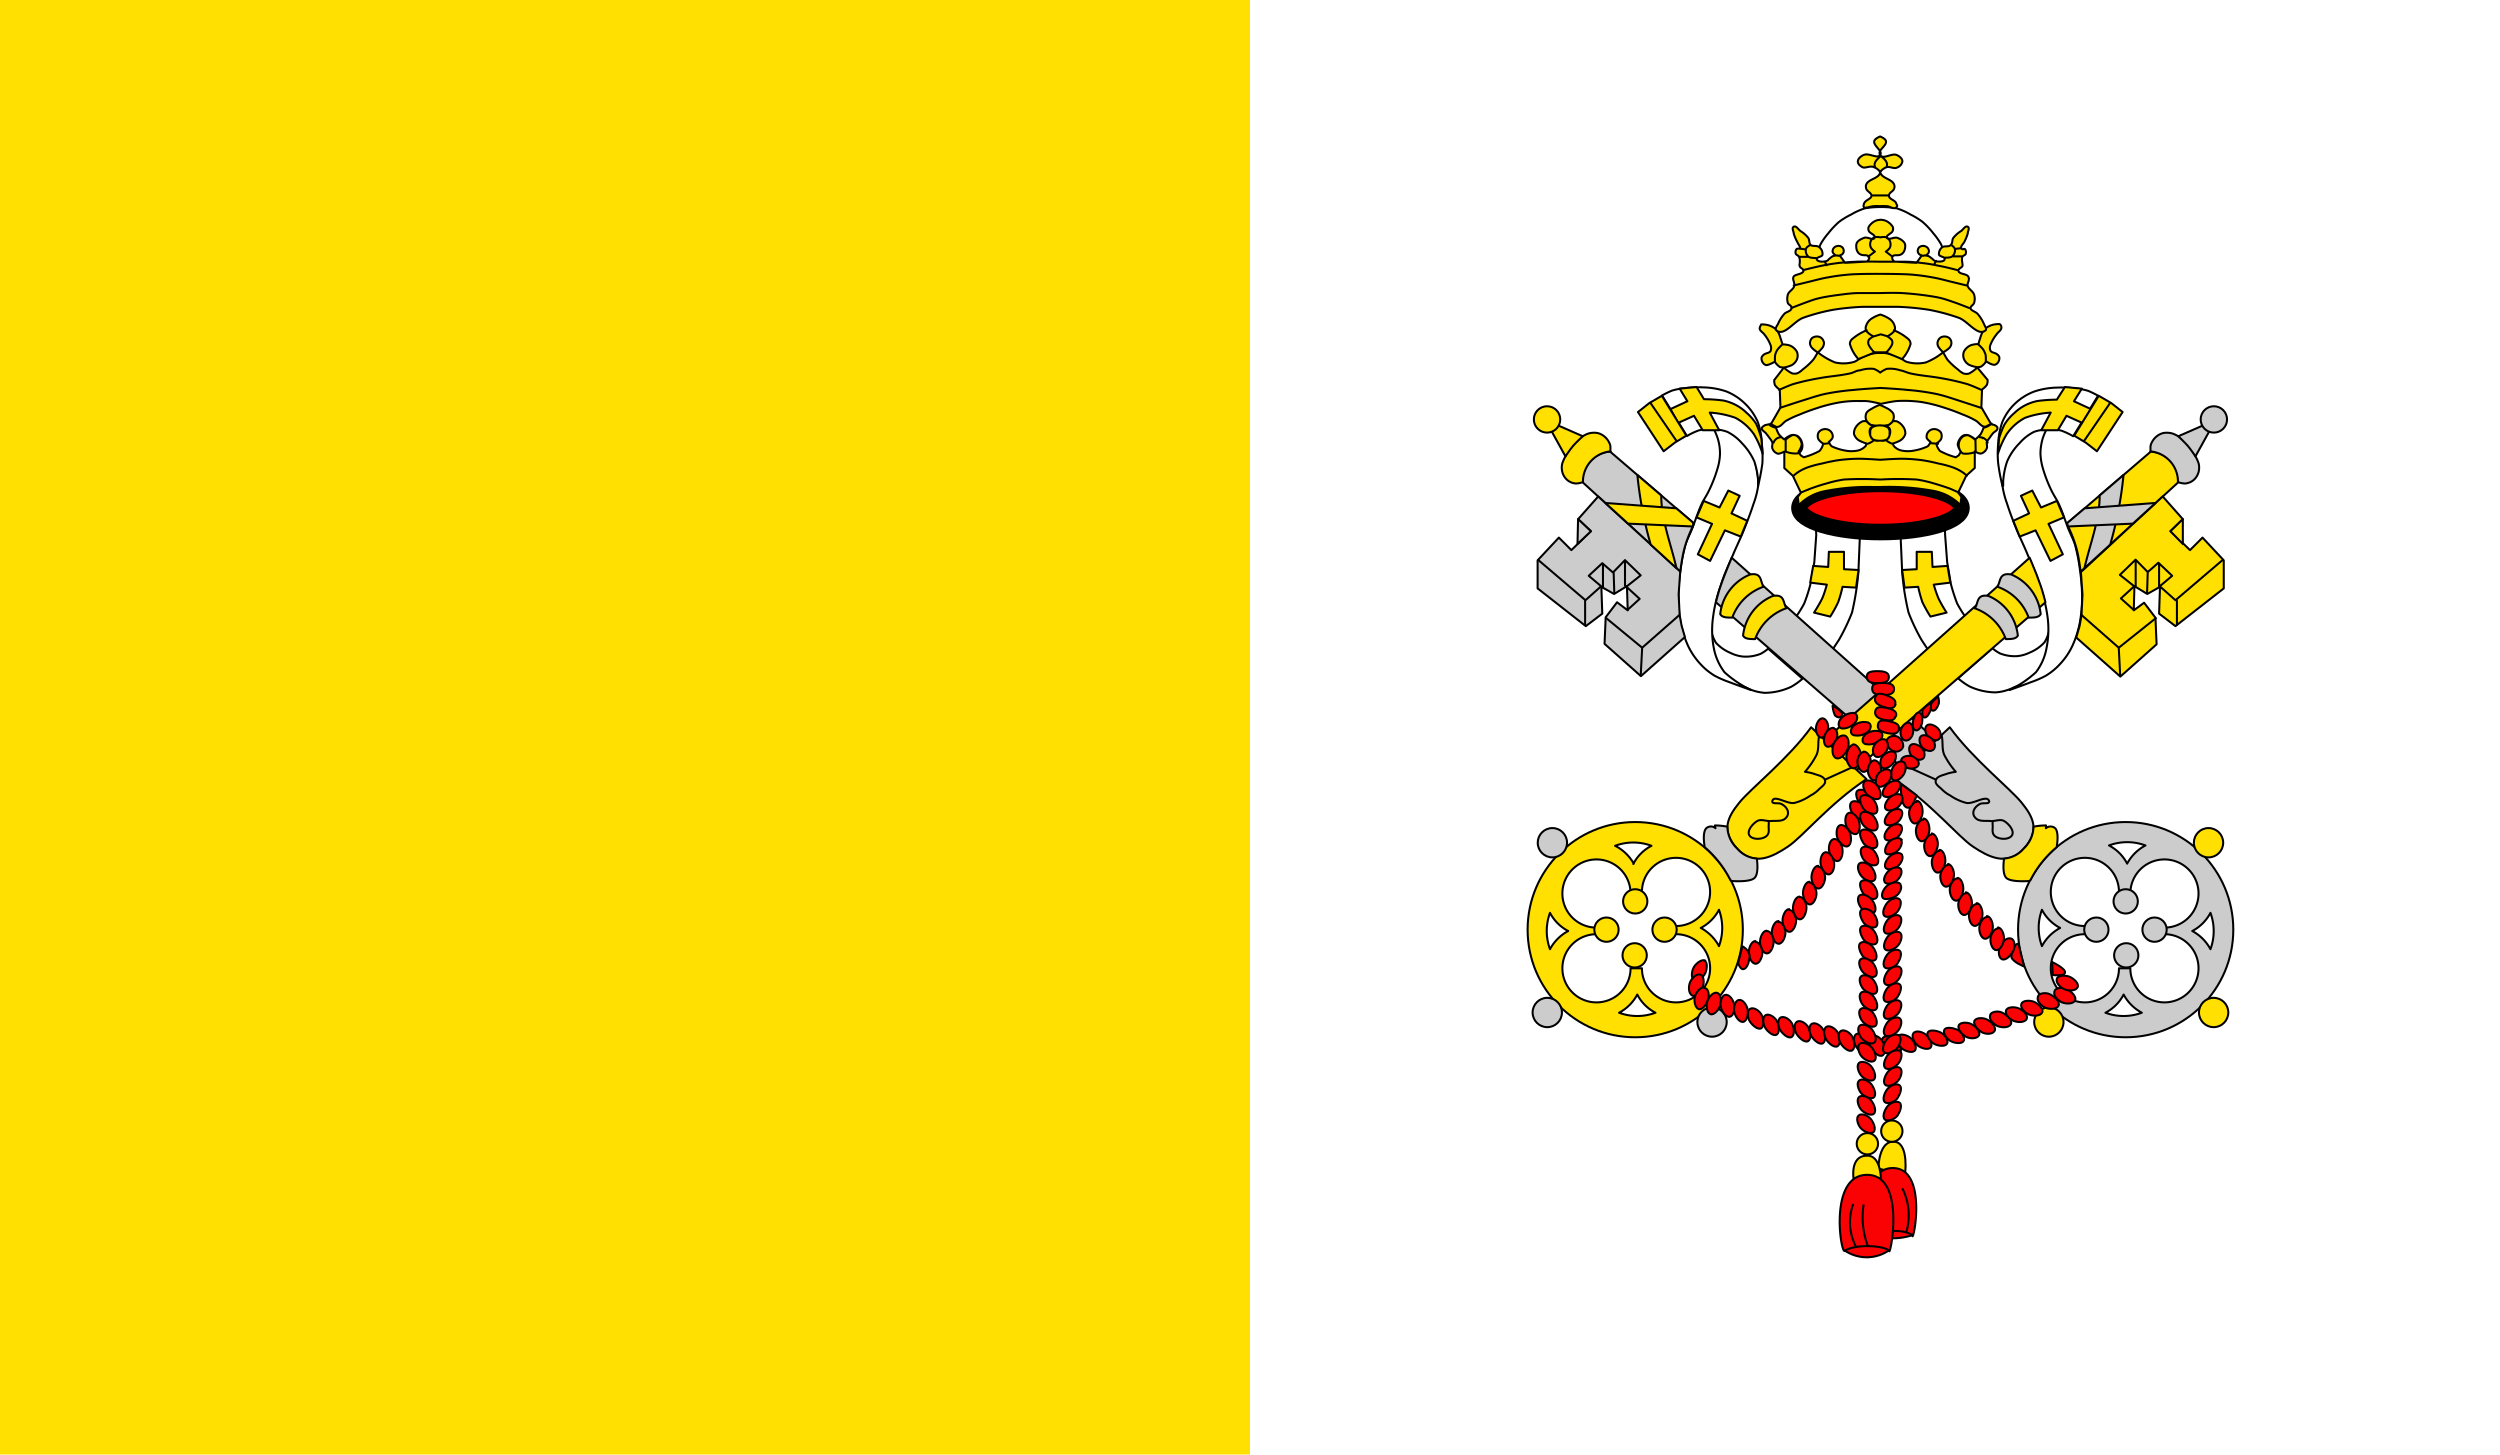 <svg id="Layer_1" data-name="Layer 1" xmlns="http://www.w3.org/2000/svg" viewBox="0 0 220 128"><defs><style>.cls-1,.cls-3,.cls-9{fill:#fff;}.cls-10,.cls-2,.cls-4{fill:#ffe000;}.cls-10,.cls-11,.cls-3,.cls-4,.cls-5,.cls-6,.cls-7,.cls-8,.cls-9{stroke:#000;stroke-linejoin:round;}.cls-3,.cls-4,.cls-5,.cls-6{stroke-linecap:round;}.cls-10,.cls-11,.cls-3,.cls-4,.cls-6,.cls-7,.cls-8,.cls-9{stroke-width:0.18px;}.cls-5{fill:red;stroke-width:1.46px;}.cls-6,.cls-8{fill:none;}.cls-7{fill:#ccc;}.cls-11{fill:#fa0204;}</style></defs><title>Flag_rect_Vatican City</title><rect class="cls-1" width="220" height="128"/><rect class="cls-2" width="110" height="128"/><g id="coa"><g id="tiara"><g id="band"><path class="cls-3" d="M159.78,46l1.18.28,1.87.3.86.09-.15,3.65a24.7,24.7,0,0,1-.56,3.58,18.22,18.22,0,0,1-1.16,2.42l-.56.85L158,54.35a10.74,10.74,0,0,0,.77-1.24,13.73,13.73,0,0,0,.56-1.75l.33-1.89.17-2.39ZM155.62,57.1l3,2.63a6,6,0,0,1-1,.71,5.61,5.61,0,0,1-2.31.53,4.27,4.27,0,0,1-1.63-.45,7.64,7.64,0,0,1-3.15-2.1,2.18,2.18,0,0,1-.36-1.29,5.05,5.05,0,0,1,.46-1.45,3.29,3.29,0,0,0,.37.88,3.66,3.66,0,0,0,1.29.9,3.18,3.18,0,0,0,1.13.32,3.53,3.53,0,0,0,1.51-.24,3.75,3.75,0,0,0,.65-.44Z"/><path class="cls-3" d="M150.84,37.81a5.61,5.61,0,0,1,.31.74,4.49,4.49,0,0,1,.21,1.36,4.91,4.91,0,0,1-.23,1.36,12.13,12.13,0,0,1-.75,1.92c-.18.39-.44.75-.63,1.15-.29.64-.51,1.31-.77,2s-.5,1.07-.67,1.63a16.37,16.37,0,0,0-.44,2.3,15.12,15.12,0,0,0-.16,2,12.64,12.64,0,0,0,.16,2.38,9.21,9.21,0,0,0,.71,2.25,6.39,6.39,0,0,0,1.09,1.57,5.53,5.53,0,0,0,1.23,1,9.06,9.06,0,0,0,1.32.57c.61.24,1.86.68,1.86.68a9.71,9.71,0,0,1-2.32-1.56,5,5,0,0,1-.94-2.11,8.25,8.25,0,0,1-.08-2.67,12.84,12.84,0,0,1,.67-2.8c.3-1,.73-1.89,1.12-2.82.29-.68.61-1.33.88-2s.64-1.6.9-2.42a7.67,7.67,0,0,0,.4-1.53,5.81,5.81,0,0,0-.16-1.71,6.53,6.53,0,0,0-.87-2.23,2.94,2.94,0,0,0-1.08-1,2.16,2.16,0,0,0-1.37-.31,1.08,1.08,0,0,0-.39.27Z"/><path class="cls-3" d="M154.71,42.77a18.88,18.88,0,0,0,.38-2,10,10,0,0,0-.05-1.73,6.32,6.32,0,0,0-.35-1.89,4.94,4.94,0,0,0-1.14-1.64,5,5,0,0,0-1.65-1.07,6.72,6.72,0,0,0-2-.35,8.86,8.86,0,0,0-1.78.09,4.79,4.79,0,0,0-1,.2,8.74,8.74,0,0,0-.86.42l2.19,3.57a6,6,0,0,1,1.06-.5,4.3,4.3,0,0,1,1.24-.09A3.69,3.69,0,0,1,152,38a4.21,4.21,0,0,1,1.29,1,5.61,5.61,0,0,1,1.09,1.6,7.11,7.11,0,0,1,.34,1.77c0,.13,0,.39,0,.39Z"/><path class="cls-4" d="M155.11,39.93a8.16,8.16,0,0,0-.76-1.71,4.62,4.62,0,0,0-1.63-1.45,8.17,8.17,0,0,0-2.26-.46l.83,1.55-1.45,0-.77-1.27-1.4.63L147,36l1.49-.69-.68-1.11,1.49-.14.65,1.07a13.17,13.17,0,0,1,1.72.12,4.26,4.26,0,0,1,1.1.4,3.92,3.92,0,0,1,.91.66,4.53,4.53,0,0,1,.87,1A8.21,8.21,0,0,1,155,38.6Z"/><path class="cls-4" d="M145.22,35.43l2.33,3.4m-1.31-4-1.1.64-1,.79,2.26,3.45,1-.77,1-.6Z"/><path class="cls-4" d="M150.49,49.36l1.3-2.69,1.4.55.57-1.39-1.39-.65.72-1.55-1-.46-.77,1.49-1.4-.58-.62,1.45,1.36.57-1.25,2.68Z"/><path class="cls-4" d="M160.94,48.56l1.33,0v1.53l1.28.07-.22,1.55-1.19-.07a10.86,10.86,0,0,1-.38,1.35,11,11,0,0,1-.7,1.27l-1.42-.35s.51-.81.71-1.24.41-1.22.41-1.22l-1.46-.18.26-1.47,1.32.09Z"/></g><g id="band-2" data-name="band"><path class="cls-3" d="M171.14,46l-1.17.28-1.88.3-.86.09.16,3.65a23.31,23.31,0,0,0,.56,3.58,17.32,17.32,0,0,0,1.15,2.42l.56.85L173,54.35a12.41,12.41,0,0,1-.77-1.24,15.67,15.67,0,0,1-.56-1.75l-.32-1.89-.18-2.39Zm4.17,11.06-3,2.63a5.79,5.79,0,0,0,1,.71,5.53,5.53,0,0,0,2.3.53,4.22,4.22,0,0,0,1.63-.45,7.67,7.67,0,0,0,3.16-2.1,2.17,2.17,0,0,0,.35-1.29,5.05,5.05,0,0,0-.46-1.45,3.29,3.29,0,0,1-.37.88,3.58,3.58,0,0,1-1.29.9,3.18,3.18,0,0,1-1.13.32,3.48,3.48,0,0,1-1.5-.24,3.37,3.37,0,0,1-.65-.44Z"/><path class="cls-3" d="M180.08,37.81a5.61,5.61,0,0,0-.31.74,4.82,4.82,0,0,0-.21,1.36,5.31,5.31,0,0,0,.23,1.36,12.13,12.13,0,0,0,.75,1.92c.19.39.44.75.63,1.15.3.64.51,1.31.77,2s.5,1.07.67,1.63a16.37,16.37,0,0,1,.44,2.3,17,17,0,0,1,.17,2,12.65,12.65,0,0,1-.17,2.38,8.8,8.8,0,0,1-.71,2.25,6.13,6.13,0,0,1-1.09,1.57,5.53,5.53,0,0,1-1.23,1,8.62,8.62,0,0,1-1.32.57c-.61.24-1.85.68-1.85.68a9.71,9.71,0,0,0,2.31-1.56A4.92,4.92,0,0,0,180.1,57a8.25,8.25,0,0,0,.09-2.67,14.1,14.1,0,0,0-.67-2.8c-.31-1-.74-1.89-1.13-2.82-.28-.68-.6-1.33-.88-2s-.64-1.6-.9-2.42a7.64,7.64,0,0,1-.39-1.53,5.49,5.49,0,0,1,.16-1.71,6.31,6.31,0,0,1,.86-2.23,2.94,2.94,0,0,1,1.08-1,2.19,2.19,0,0,1,1.38-.31,1.11,1.11,0,0,1,.38.27Z"/><path class="cls-3" d="M176.22,42.77a16.49,16.49,0,0,1-.38-2,9.08,9.08,0,0,1,0-1.73,6.66,6.66,0,0,1,.36-1.89,4.77,4.77,0,0,1,1.13-1.64A5,5,0,0,1,179,34.46a6.67,6.67,0,0,1,2-.35,8.76,8.76,0,0,1,1.77.09,4.79,4.79,0,0,1,1,.2,8.74,8.74,0,0,1,.86.42l-2.19,3.57a6,6,0,0,0-1.06-.5,4.3,4.3,0,0,0-1.24-.09A3.69,3.69,0,0,0,179,38a4.17,4.17,0,0,0-1.28,1,5.23,5.23,0,0,0-1.09,1.6,6.7,6.7,0,0,0-.35,1.77c0,.13,0,.39,0,.39Z"/><path class="cls-4" d="M175.82,39.93a8.16,8.16,0,0,1,.76-1.71,4.51,4.51,0,0,1,1.62-1.45,8.17,8.17,0,0,1,2.26-.46l-.83,1.55,1.46,0,.76-1.27,1.4.63L184,36l-1.49-.69.69-1.11-1.49-.14L181,35.17a13.17,13.17,0,0,0-1.72.12,4.33,4.33,0,0,0-1.11.4,4.14,4.14,0,0,0-.91.66,4.25,4.25,0,0,0-.86,1,7.19,7.19,0,0,0-.48,1.22Z"/><path class="cls-4" d="M185.71,35.43l-2.33,3.4m1.31-4,1.1.64,1,.79-2.26,3.45-1-.77-1-.6Z"/><path class="cls-4" d="M180.44,49.36l-1.31-2.69-1.4.55-.56-1.39,1.39-.65-.72-1.55,1-.46.77,1.49,1.4-.58.62,1.45-1.36.57,1.26,2.68Z"/><path class="cls-4" d="M170,48.56l-1.33,0v1.53l-1.28.07.21,1.55,1.2-.07a12.21,12.21,0,0,0,.37,1.35,12.32,12.32,0,0,0,.71,1.27l1.42-.35a13.12,13.12,0,0,1-.71-1.24,12,12,0,0,1-.42-1.22l1.46-.18-.25-1.47-1.32.09Z"/></g><path class="cls-3" d="M158,27.44l-2,2.15,1.23,3.72.7,2.61-2,1.89,3.7,5.14,11.78-1.13,3.78-4-1.44-1.3,0-3.16,1.23-3.72-1.86-1.88-1.67-4.47a12.89,12.89,0,0,0-.65-1.82,6.18,6.18,0,0,0-.67-.94,7,7,0,0,0-.94-1,6.41,6.41,0,0,0-1.06-.65,5.86,5.86,0,0,0-1.23-.55,8.23,8.23,0,0,0-1.39-.11,8.13,8.13,0,0,0-1.38.11,5.64,5.64,0,0,0-1.23.55,6.5,6.5,0,0,0-1.07.65,7.58,7.58,0,0,0-.94,1,6.18,6.18,0,0,0-.67.94,13.81,13.81,0,0,0-.64,1.82Z"/><ellipse id="svg_167" data-name="svg 167" class="cls-5" cx="165.48" cy="44.7" rx="7.13" ry="2.12"/><path class="cls-4" d="M173.09,41.86a4,4,0,0,0-.37-.29,4,4,0,0,0-.87-.44,9.14,9.14,0,0,0-1.27-.34,14.92,14.92,0,0,0-1.48-.3,14.7,14.7,0,0,0-1.75-.12c-.63,0-1.89.09-1.89.09s-1.25-.09-1.88-.09a14.72,14.72,0,0,0-1.76.12,14.92,14.92,0,0,0-1.48.3,9.53,9.53,0,0,0-1.27.34,4.18,4.18,0,0,0-.87.44,3.48,3.48,0,0,0-.36.29m16-3.12a1.86,1.86,0,0,0-.63-.43.68.68,0,0,0-.48.11.95.95,0,0,0-.29,1.11.61.61,0,0,0,.3.38,2.23,2.23,0,0,0,1.12-.15Zm.38-.26a.71.71,0,0,1,.69.47m-17.77-.21,0,1a2.25,2.25,0,0,0,1.13.15.68.68,0,0,0,.3-.38.93.93,0,0,0,0-.57,1,1,0,0,0-.34-.54.68.68,0,0,0-.48-.11,1.86,1.86,0,0,0-.63.43Zm-.37-.26a.69.69,0,0,0-.69.47m14.47.1L169.9,39m-9.49.07L161,39m5.55.06a1.68,1.68,0,0,1-.55-.3m-1.67.3a1.76,1.76,0,0,0,.56-.3m10.29-1.42a1.48,1.48,0,0,1-.53.28l-.09,0a3,3,0,0,1-.27.6,2.83,2.83,0,0,1-.47.45,2.15,2.15,0,0,0-.57-.36.67.67,0,0,0-.44,0,.78.78,0,0,0-.34.31,1,1,0,0,0-.19.52,1.67,1.67,0,0,0,.28.6l-.19.33-.26.17a6.69,6.69,0,0,1-1.39-.55,1.48,1.48,0,0,1-.33-.66,1.27,1.27,0,0,0,.41-.36.69.69,0,0,0,0-.61.74.74,0,0,0-.62-.3.65.65,0,0,0-.45.2.65.65,0,0,0-.19.51c0,.18.35.42.35.42s-.14.33-.28.4a4.61,4.61,0,0,1-1.12.35,2.81,2.81,0,0,1-1.19,0,1.26,1.26,0,0,1-.65-.4.63.63,0,0,1-.07-.22,2.63,2.63,0,0,0,.66-.27,1,1,0,0,0,.43-.57,1,1,0,0,0-.22-.67,1.24,1.24,0,0,0-.55-.44,1,1,0,0,0-.32,0l-.06.06a1.06,1.06,0,0,1-.35.28h0l-.09,0h0l-.18.06a1,1,0,0,1,.36.2.49.49,0,0,1,.08.24.88.88,0,0,1,0,.16,1.05,1.05,0,0,1-.06.24.68.68,0,0,1-.12.26l-.11.1h0a1,1,0,0,1-.24.11,1.63,1.63,0,0,1-.32,0,1.32,1.32,0,0,0,.56-.11h0a.72.72,0,0,0,.23-.36,1,1,0,0,0,0-.17.88.88,0,0,0,0-.23.55.55,0,0,0-.16-.3,1.41,1.41,0,0,0-1.38,0,.62.62,0,0,0-.16.3v.23a1,1,0,0,0,0,.17.82.82,0,0,0,.24.36h0a1.32,1.32,0,0,0,.56.11,1.53,1.53,0,0,1-.31,0,1.12,1.12,0,0,1-.25-.11h0a.63.63,0,0,1-.12-.1,1.17,1.17,0,0,1-.17-.5.86.86,0,0,1,0-.16.49.49,0,0,1,.08-.24,1,1,0,0,1,.36-.2l-.18-.06h-.05l-.08,0h0a1,1,0,0,1-.35-.28l-.07-.06a.9.9,0,0,0-.31,0,1.27,1.27,0,0,0-.56.44,1,1,0,0,0-.22.67,1,1,0,0,0,.43.57,2.78,2.78,0,0,0,.66.27.81.81,0,0,1-.06.22,1.29,1.29,0,0,1-.66.4,2.81,2.81,0,0,1-1.19,0,4.69,4.69,0,0,1-1.11-.35c-.15-.07-.28-.4-.28-.4s.31-.24.34-.42a.65.65,0,0,0-.18-.51.67.67,0,0,0-.46-.2.71.71,0,0,0-.61.3.69.69,0,0,0,0,.61,1.27,1.27,0,0,0,.41.36,1.3,1.3,0,0,1-.33.66,6.62,6.62,0,0,1-1.38.55l-.27-.17-.19-.33a1.67,1.67,0,0,0,.28-.6.93.93,0,0,0-.18-.52.87.87,0,0,0-.35-.31.67.67,0,0,0-.44,0,2.15,2.15,0,0,0-.57.36,3.3,3.3,0,0,1-.47-.45,3.49,3.49,0,0,1-.26-.6l-.09,0a1.46,1.46,0,0,1-.54-.28l-.32.07s-.3.16-.3.3.27.29.39.44.21.27.31.41a1.55,1.55,0,0,1,.25.41c0,.17-.07.36,0,.52a.74.74,0,0,0,.49.44c.19,0,.55-.19.55-.19v1.45l.75.68.71,1.49-.28.37.09.73a4.35,4.35,0,0,1,2.35-1.25,19.11,19.11,0,0,1,4.23-.35h.53a21.78,21.78,0,0,1,4.77.34,4.42,4.42,0,0,1,2.35,1.25l.08-.73-.28-.37.71-1.49.75-.68V39.72s.36.23.56.19a.76.76,0,0,0,.49-.44c.07-.16,0-.35,0-.52a1.33,1.33,0,0,1,.25-.41,3.91,3.91,0,0,1,.3-.41c.13-.15.4-.24.4-.44s-.31-.3-.31-.3l-.32-.07Zm-10.83-.19a1.78,1.78,0,0,0,.35.28h0l.13,0a2.05,2.05,0,0,0,.59,0h0a2.05,2.05,0,0,0,.59,0l.14,0h0a2.68,2.68,0,0,0,.35-.28.83.83,0,0,0,.09-.16.77.77,0,0,0,0-.63,1.5,1.5,0,0,0-.59-.46,5.26,5.26,0,0,0-.59-.27,4.61,4.61,0,0,0-.58.27c-.21.13-.48.24-.59.46a.77.77,0,0,0,0,.63.86.86,0,0,0,.1.16Z"/><path class="cls-4" d="M174.36,34.31s-.79-.36-1.21-.5a20.66,20.66,0,0,0-2.33-.53c-.91-.17-1.85-.22-2.75-.43-.28-.07-.55-.21-.84-.26a2.89,2.89,0,0,0-1.2-.13,2.22,2.22,0,0,0-.57.33,2,2,0,0,0-.57-.33,2.9,2.9,0,0,0-1.2.13c-.29,0-.55.19-.84.26-.9.21-1.83.26-2.74.43a20.34,20.34,0,0,0-2.34.53c-.41.14-1.21.5-1.21.5M171,31a2.58,2.58,0,0,0,.53-.37.66.66,0,0,0,.19-.38.6.6,0,0,0-.16-.48.68.68,0,0,0-.46-.16.65.65,0,0,0-.38.13.69.69,0,0,0-.22.42.62.62,0,0,0,.1.39A2.51,2.51,0,0,0,171,31Zm-11,0a2.88,2.88,0,0,0,.41-.45.78.78,0,0,0,.1-.39.71.71,0,0,0-.23-.42.62.62,0,0,0-.38-.13.7.7,0,0,0-.46.16.68.68,0,0,0-.16.48.72.72,0,0,0,.19.38A2.58,2.58,0,0,0,159.94,31Zm-3,1.32-.87,1.13a1.44,1.44,0,0,0,.06.43,1.64,1.64,0,0,0,.43.41l.06,1.57-.82,1.43h-.08l.54.28h.07c.32,0,.52-.38.79-.54a8,8,0,0,1,1.11-.52c.52-.22,1.05-.42,1.59-.59a13.34,13.34,0,0,1,2.07-.52,9.61,9.61,0,0,1,1.61-.11l.54,0c.48,0,1.41.25,1.42.25s.94-.21,1.42-.25a11.13,11.13,0,0,1,2.16.09,13.22,13.22,0,0,1,2.06.52c.54.17,1.07.37,1.59.59a7.48,7.48,0,0,1,1.11.52c.28.16.47.52.79.54h.08l.53-.28h-.07l-.83-1.43.06-1.57a1.64,1.64,0,0,0,.43-.41,1.16,1.16,0,0,0,.06-.43L174,32.34a3,3,0,0,1-.72.53.87.87,0,0,1-.48,0,1.67,1.67,0,0,1-.47-.33,6.61,6.61,0,0,1-.95-.88A6.45,6.45,0,0,1,171,31a6,6,0,0,1-1.51.89,3.31,3.31,0,0,1-1.71-.05,1.57,1.57,0,0,1-.37-.22,3.55,3.55,0,0,0-3.86,0,1.57,1.57,0,0,1-.37.22,3.31,3.31,0,0,1-1.71.05,6.26,6.26,0,0,1-1.51-.89,4.87,4.87,0,0,1-.38.64,6.12,6.12,0,0,1-.95.88,1.54,1.54,0,0,1-.47.33.84.84,0,0,1-.47,0,2.87,2.87,0,0,1-.73-.53Z"/><path class="cls-4" d="M174.74,31.87a3.18,3.18,0,0,0,0-.61,1.87,1.87,0,0,0-.23-.52,3.44,3.44,0,0,0-.42-.43m-.1,2a1.13,1.13,0,0,0,.35-.05,1.81,1.81,0,0,0,.45-.46s.48.34.75.3a.51.51,0,0,0,.31-.25.62.62,0,0,0,.09-.42.53.53,0,0,0-.21-.26c-.16-.14-.46-.12-.57-.31a.67.67,0,0,1,0-.52,3.51,3.51,0,0,1,.55-.93c.12-.19.38-.32.41-.55s-.15-.34-.15-.34a2.27,2.27,0,0,0-.56.05,1.92,1.92,0,0,0-.82.44,2.41,2.41,0,0,0-.32.71c-.07.18-.17.56-.17.56a2.15,2.15,0,0,0-.64.09,1.24,1.24,0,0,0-.63.56.91.91,0,0,0,0,.67,1.07,1.07,0,0,0,.44.5,2.66,2.66,0,0,0,.71.21Zm-17.14-2a3.6,3.6,0,0,0-.41.43,1.43,1.43,0,0,0-.23.52,2.5,2.5,0,0,0,0,.61M155,28.55a.77.77,0,0,0-.15.34c0,.23.29.36.42.55a3.48,3.48,0,0,1,.54.93.72.72,0,0,1,0,.52c-.11.19-.41.17-.58.31a.59.59,0,0,0-.21.26.62.62,0,0,0,.09.42.51.51,0,0,0,.31.25c.27,0,.76-.3.76-.3a1.72,1.72,0,0,0,.44.46,1.16,1.16,0,0,0,.35.05,2.56,2.56,0,0,0,.71-.21,1.09,1.09,0,0,0,.45-.5.91.91,0,0,0,0-.67,1.26,1.26,0,0,0-.64-.56,2.06,2.06,0,0,0-.63-.09s-.11-.38-.18-.56a2.18,2.18,0,0,0-.32-.71,1.87,1.87,0,0,0-.82-.44,2.27,2.27,0,0,0-.56-.05Zm9.9,1.05.61-.18.61.18M165,31.06a2.47,2.47,0,0,1-.56-.72.55.55,0,0,1,0-.4c.08-.16.43-.34.43-.34a1.87,1.87,0,0,1-.65-.49.59.59,0,0,1,0-.45,1.21,1.21,0,0,1,.43-.59,3.18,3.18,0,0,1,.82-.39,3.18,3.18,0,0,1,.82.39,1.15,1.15,0,0,1,.43.59.64.64,0,0,1,0,.45,2,2,0,0,1-.65.49,1.26,1.26,0,0,1,.42.34.51.51,0,0,1,0,.4,2.31,2.31,0,0,1-.56.72l-.45,0Zm1.66-2a4.75,4.75,0,0,1,1.31.81.61.61,0,0,1,.16.4,3.33,3.33,0,0,1-.75,1.33l-1.46-.6H165l-1.46.6a3.33,3.33,0,0,1-.75-1.33.61.61,0,0,1,.16-.4,4.91,4.91,0,0,1,1.32-.81"/><path class="cls-4" d="M164.4,22.59l.59-.45h0a1.39,1.39,0,0,1-.33-.31.7.7,0,0,1-.08-.44.73.73,0,0,1,.33-.5,1.15,1.15,0,0,1,.56,0,1.19,1.19,0,0,1,.57,0,.75.75,0,0,1,.32.5.69.69,0,0,1-.07.44,1.38,1.38,0,0,1-.34.31h0l.59.45m3.84.37-.19.34m2.38-1.46-.55.07m.62.65-.84,0m-.11-1a.77.77,0,0,1,.34.33.73.73,0,0,1-.23.67c-.18.15-.68.11-.68.11m-13.27,2.45,1.24-.3c.59-.14,1.18-.31,1.77-.41a17.67,17.67,0,0,1,2-.26c.86-.06,2.57-.05,2.57-.05s1.72,0,2.57.05a17.67,17.67,0,0,1,2.05.26c.6.1,1.18.27,1.77.41l1.24.3M160.56,23l.2.34m-2.39-1.46.55.07m-.62.65.84,0m-.47,1.17s.92-.23,1.38-.33,1-.2,1.52-.27,1.19-.11,1.78-.14,2.11,0,2.11,0,1.41,0,2.11,0,1.19.07,1.78.14,1,.17,1.52.27,1.38.33,1.38.33m-12.43-1.06s-.5,0-.67-.11a.71.71,0,0,1-.23-.67c0-.18.4-.38.4-.38M163.93,27a22.84,22.84,0,0,0-2.61.26,17.26,17.26,0,0,0-2.65.71c-.81.3-1.67,1.66-2.34,1.11-.15-.11,0-.37.12-.54a3.37,3.37,0,0,1,.57-.92c.18-.19.58-.22.63-.48s-.26-.3-.32-.48a1.3,1.3,0,0,1,0-.73c.09-.3.48-.45.56-.75s-.18-.57-.06-.82.83-.2.88-.54c0-.17-.28-.22-.33-.38s0-.23,0-.35a1.27,1.27,0,0,0-.05-.48c-.06-.13-.27-.16-.31-.3a.42.42,0,0,1,.08-.39c.08-.08.27,0,.32-.07s-.19-.38-.27-.58a3.69,3.69,0,0,1-.3-.71c0-.2-.21-.5,0-.61s.4.24.59.38a2.68,2.68,0,0,1,.69.61c.12.18.05.47.21.62s.57,0,.77.21a.72.72,0,0,1,.27.63c0,.21-.55.2-.5.42s.5.23.75.18.25-.16.38-.25a2,2,0,0,1,.28-.21,1.64,1.64,0,0,1,.4-.06l-.16,0s-.23-.18-.26-.32a.48.48,0,0,1,.12-.36.56.56,0,0,1,.41-.16.49.49,0,0,1,.33.13.5.5,0,0,1,.12.35.4.4,0,0,1-.17.28,1,1,0,0,1-.33.11l.17,0,.44.62,1.94-.11s.24-.24.19-.37-.18-.2-.41-.19c-.63,0-.75-.5-.73-.88s.4-.53.69-.65.79.27.92,0-.42-.37-.51-.62a.43.43,0,0,1,0-.35,1.35,1.35,0,0,1,.68-.56,1.46,1.46,0,0,1,.37-.06,1.4,1.4,0,0,1,.37.06,1.37,1.37,0,0,1,.69.56.47.47,0,0,1,0,.35c-.08.25-.62.38-.51.62s.64-.1.92,0,.67.34.69.65-.1.91-.73.88c-.23,0-.36,0-.41.19s.19.37.19.37l1.94.11.45-.62.16,0a1,1,0,0,1-.33-.11.43.43,0,0,1-.17-.28.5.5,0,0,1,.12-.35.53.53,0,0,1,.34-.13.55.55,0,0,1,.4.16.44.44,0,0,1,.12.36c0,.14-.26.32-.26.32l-.15,0a1.58,1.58,0,0,1,.39.06,3.06,3.06,0,0,1,.29.21c.12.09.22.23.37.25s.7.07.75-.18-.45-.21-.5-.42a.72.72,0,0,1,.27-.63c.2-.17.58,0,.77-.21s.09-.44.22-.62a2.52,2.52,0,0,1,.69-.61c.18-.14.38-.49.58-.38s0,.41,0,.61a4.41,4.41,0,0,1-.29.71c-.09.2-.37.39-.27.58s.23,0,.31.07a.42.42,0,0,1,.08.39c0,.14-.25.17-.31.3a1.1,1.1,0,0,0,0,.48c0,.12.06.24,0,.35s-.36.21-.34.38c.05.34.73.24.88.54s-.14.56-.06.82.47.45.56.75a1.22,1.22,0,0,1,0,.73c-.06.18-.34.29-.31.48s.45.29.62.48a3.37,3.37,0,0,1,.57.92c.07.17.27.43.12.54-.67.55-1.53-.81-2.34-1.11a17.45,17.45,0,0,0-2.64-.71A23.24,23.24,0,0,0,167,27c-.51,0-1.53,0-1.53,0s-1,0-1.53,0Z"/><path class="cls-4" d="M166.21,17.2h-1.49M166,14.73c.2-.41-.14-.72-.49-1-.35.3-.68.61-.49,1m1,3.41c.28,0,.63.31.84.12s0-.26,0-.38c-.11-.28-.61-.34-.63-.64s.37-.38.45-.63a.5.5,0,0,0,0-.38c-.2-.48-1-.51-1.2-1-.07-.22.43-.48.49-.5.32-.14.71.19,1,0a.68.68,0,0,0,.44-.53c0-.25-.27-.46-.5-.56-.45-.19-1.19.43-1.46,0s.63-.81.51-1.24c-.05-.21-.51-.39-.51-.39s-.45.18-.51.39c-.12.43.77.87.52,1.24s-1-.22-1.46,0c-.23.1-.5.31-.51.56s.24.44.45.53.7-.19,1,0c.06,0,.56.28.5.5-.15.49-1,.52-1.21,1a.55.55,0,0,0,0,.38c.08.25.48.37.46.63s-.52.36-.64.64c-.05.12-.1.3,0,.38s.56-.1.85-.12a4.38,4.38,0,0,1,.53,0A4.56,4.56,0,0,1,166,18.14Z"/><path class="cls-6" d="M172.39,43.35,171.6,43c-.48-.17-1-.34-1.46-.47a10.42,10.42,0,0,0-1.47-.33,27.65,27.65,0,0,0-3.21,0,27.65,27.65,0,0,0-3.21,0,10.29,10.29,0,0,0-1.46.33c-.5.13-1,.3-1.47.47l-.79.32M173.28,27.1s-.88-.35-1.32-.5-.74-.26-1.13-.36-.94-.18-1.42-.25c-.68-.09-1.37-.16-2.06-.2s-1.89,0-1.89,0-1.25,0-1.88,0-1.38.11-2.07.2c-.48.07-.95.14-1.42.25s-.76.23-1.13.36-1.31.5-1.31.5m-1,8.79s1.28-.43,1.93-.63,1.33-.44,2-.59a20.84,20.84,0,0,1,2.48-.35c.81-.09,2.43-.18,2.43-.18s1.62.09,2.43.18a20.56,20.56,0,0,1,2.48.35c.69.15,1.35.38,2,.59s1.93.63,1.93.63"/></g><g id="silverkey"><g id="keybase"><path class="cls-7" d="M141.69,39.74l7.38,6.33s-.37.82-.53,1.24a9.65,9.65,0,0,0-.37,1.19c-.15.59-.31,1.81-.31,1.81l-8.61-7.89a2.61,2.61,0,0,1,2.44-2.68Z"/><path class="cls-7" d="M140.64,43.69l-1.77,2L140,46.74l-1.72,1.67-1.1-1.1-1.87,2v2.47l4.24,3.32L141,54l-.08-2.36,1.12.63,1.13-.69.07,2.13L142.3,53l-1,1.32-.1,2.34,3.2,2.84,3.87-3.44-.29-1-.17-.93-.09-1.83.14-2Z"/><path class="cls-7" d="M138.87,45.68l-.05,2.19L140,46.75Z"/><path class="cls-8" d="M144.51,57l-.13,2.5M143,49.3l0,2.32M142,50.36l.06,1.89m-1-2.66,0,2.11m-1.57,1.12,0,2.23m1.8-.7L144.51,57l3.29-2.89m-12.49-4.88,4.21,3.59,1.38-1.23-1.09-.92L141,49.56l.94.82L143,49.29l1.38,1.34-1.26,1,1.17,1.07-1.1,1"/><path class="cls-7" d="M168.56,63.49l3.55,3.26L172.9,69l-4.58-.48L165.72,66,163,63.41,151,53s.25-1,.41-1.42c.23-.68.5-1.35.77-2l.21-.5L165.73,61Z"/><path class="cls-7" d="M171.58,64c2,2.77,5.31,5.38,6.32,6.63s1.66,2.45.19,4.06-3.15.69-4.47-.19-3.62-3.75-6.91-5.94Z"/><path class="cls-7" d="M170.41,68.63l-2.56-1.16m3-2.79c.17.58,0,1.22.26,1.78a7.42,7.42,0,0,0,1,1.46,4.86,4.86,0,0,0-.75.16c-.34.14-.87.2-1,.56s.3.59.52.82a3.08,3.08,0,0,0,.75.55,4.34,4.34,0,0,0,1.42.65c.64.12,1.83-.78,2-.14,0,.27-.54.1-.79.22-.56.27-.85.88-.35,1.3.32.27.82.17,1.24.21s.86-.2,1.21,0,.92.81.71,1.23-1.06.42-1.46.14-.21-.69-.26-1.05c0-.11,0-.21,0-.32"/><circle class="cls-7" cx="187.06" cy="81.81" r="9.47"/><path class="cls-9" d="M183.52,82.21a3,3,0,1,0,2.95,3l1,0a3,3,0,1,0,2.95-3l.05-.58a3,3,0,1,0-3-3l-1-.09a3,3,0,1,0-3,2.95Z"/><circle class="cls-7" cx="187.06" cy="79.32" r="1.07"/><circle class="cls-7" cx="189.6" cy="81.81" r="1.07"/><circle class="cls-7" cx="187.11" cy="84.07" r="1.07"/><circle class="cls-7" cx="184.48" cy="81.81" r="1.07"/><path class="cls-9" d="M186.88,87.52a3.74,3.74,0,0,1-1.6,1.6,4.58,4.58,0,0,0,3.2,0A3.91,3.91,0,0,1,186.88,87.52Zm-5.59-5.86a3.8,3.8,0,0,1-1.6-1.6,4.63,4.63,0,0,0,0,3.2,3.91,3.91,0,0,1,1.6-1.6Zm11.63.27a3.8,3.8,0,0,0,1.6-1.6,4.63,4.63,0,0,1,0,3.2,3.91,3.91,0,0,0-1.6-1.6ZM187.19,76a3.74,3.74,0,0,0-1.6-1.6,4.6,4.6,0,0,1,3.21,0A3.87,3.87,0,0,0,187.19,76Z"/></g><g id="keydeco"><path class="cls-10" d="M141.7,39.72a1.85,1.85,0,0,0,0-.54,1.59,1.59,0,0,0-.48-.74,1.43,1.43,0,0,0-.67-.34,1.82,1.82,0,0,0-.8.06,2.74,2.74,0,0,0-.5.25l-1.08.44-.4,1.29a3.84,3.84,0,0,0-.29.64,1.55,1.55,0,0,0,0,.74,1.41,1.41,0,0,0,.46.74,1.34,1.34,0,0,0,.75.29,1.94,1.94,0,0,0,.61-.13,2.67,2.67,0,0,1,2.44-2.7Z"/><path class="cls-10" d="M139.28,38.39l-2.83-1.24-.23.22,1.54,2.79s.43-.64.68-.93.84-.84.84-.84Z"/><circle class="cls-10" cx="136.14" cy="36.91" r="1.16"/><path class="cls-10" d="M144.09,41.8a33.85,33.85,0,0,0,1.17,6.12L147.53,50c-.49-2.14-1.35-4.27-1.34-6.4Z"/><path class="cls-10" d="M147.51,44.73l-6.24-.47,2,1.82,5.71.25L149,46Z"/><path class="cls-10" d="M155.2,51.63a4.51,4.51,0,0,0-2.76,2.72c-.47,0-.9,0-1.06-.31A4.26,4.26,0,0,1,154,50.56C155.09,50.35,154.88,51.2,155.2,51.63Z"/><path class="cls-10" d="M157.21,53.52a4.51,4.51,0,0,0-2.76,2.72c-.47,0-.9,0-1.06-.31A4.27,4.27,0,0,1,156,52.45c1.1-.21.89.64,1.21,1.07Z"/><path class="cls-10" d="M180.05,72.64a5.57,5.57,0,0,0-1.1.11,2.71,2.71,0,0,1-.86,1.92,2.47,2.47,0,0,1-1.73.88h0s-.21,1.29.19,1.7,2,.28,2,.28l.13-.08A9.39,9.39,0,0,1,181,74.54l0-.09s.22-1.21-.15-1.57a.63.63,0,0,0-.81,0Z"/><circle class="cls-10" cx="194.35" cy="74.16" r="1.29"/><circle class="cls-10" cx="194.8" cy="89.1" r="1.29"/><circle class="cls-10" cx="180.3" cy="89.94" r="1.29"/></g></g><g id="goldkey"><g id="keybase-2" data-name="keybase"><path class="cls-10" d="M189.27,39.74l-7.38,6.33s.37.82.53,1.24a9.65,9.65,0,0,1,.37,1.19c.15.59.31,1.81.31,1.81l8.61-7.89a2.61,2.61,0,0,0-2.44-2.68Z"/><path class="cls-10" d="M190.32,43.69l1.77,2L191,46.74l1.72,1.67,1.1-1.1,1.87,2,0,2.47-4.25,3.32L190,54l.08-2.36-1.12.63-1.13-.69-.06,2.13.91-.67,1,1.32.1,2.34-3.19,2.84-3.88-3.44.29-1,.17-.93.09-1.83-.14-2Z"/><path class="cls-10" d="M192.09,45.68l0,2.19L191,46.75Z"/><path class="cls-8" d="M186.45,57l.13,2.5m1.36-10.2,0,2.32M189,50.36l-.06,1.89M190,49.59l0,2.11m1.57,1.12,0,2.23m-1.8-.7L186.45,57l-3.29-2.89m12.49-4.88-4.21,3.59-1.38-1.23,1.09-.92-1.21-1.15-.94.82-1.07-1.09-1.38,1.34,1.26,1-1.17,1.07,1.11,1"/><path class="cls-10" d="M162.4,63.49l-3.55,3.26L158.06,69l4.58-.48,2.6-2.58L168,63.41,180,53s-.25-1-.41-1.42c-.23-.68-.5-1.35-.77-2l-.21-.5L165.23,61Z"/><path class="cls-10" d="M159.38,64c-2,2.77-5.31,5.38-6.32,6.63s-1.66,2.45-.19,4.06,3.15.69,4.47-.19,3.62-3.75,6.91-5.94Z"/><path class="cls-10" d="M160.55,68.63l2.56-1.16m-3-2.79c-.18.58,0,1.22-.27,1.78a7.42,7.42,0,0,1-1,1.46,4.86,4.86,0,0,1,.75.16c.34.14.87.2,1,.56s-.3.59-.52.82a2.9,2.9,0,0,1-.75.55,4.34,4.34,0,0,1-1.42.65c-.64.12-1.83-.78-1.94-.14,0,.27.53.1.78.22.56.27.85.88.35,1.3-.32.27-.82.17-1.24.21s-.86-.2-1.21,0-.92.81-.71,1.23,1.06.42,1.46.14.21-.69.26-1.05c0-.11,0-.21,0-.32"/><circle class="cls-10" cx="143.9" cy="81.81" r="9.47"/><path class="cls-9" d="M147.44,82.21a3,3,0,1,1-2.95,3l-1,0a3,3,0,1,1-3-3l0-.58a3,3,0,1,1,3-3l1-.09a3,3,0,1,1,3,2.95Z"/><circle class="cls-10" cx="143.9" cy="79.32" r="1.07"/><circle class="cls-10" cx="141.37" cy="81.81" r="1.07"/><circle class="cls-10" cx="143.85" cy="84.07" r="1.07"/><circle class="cls-10" cx="146.48" cy="81.81" r="1.07"/><path class="cls-9" d="M144.08,87.52a3.74,3.74,0,0,0,1.6,1.6,4.58,4.58,0,0,1-3.2,0A3.85,3.85,0,0,0,144.08,87.52Zm5.59-5.86a3.8,3.8,0,0,0,1.6-1.6,4.63,4.63,0,0,1,0,3.2,3.91,3.91,0,0,0-1.6-1.6ZM138,81.93a3.8,3.8,0,0,1-1.6-1.6,4.63,4.63,0,0,0,0,3.2,3.91,3.91,0,0,1,1.6-1.6Zm5.73-5.9a3.74,3.74,0,0,1,1.6-1.6,4.58,4.58,0,0,0-3.2,0A3.91,3.91,0,0,1,143.77,76Z"/></g><g id="keydeco-2" data-name="keydeco"><path class="cls-7" d="M189.26,39.72a1.85,1.85,0,0,1,0-.54,1.59,1.59,0,0,1,.48-.74,1.43,1.43,0,0,1,.67-.34,1.82,1.82,0,0,1,.8.06,2.74,2.74,0,0,1,.5.25l1.08.44.4,1.29a3.14,3.14,0,0,1,.29.64,1.55,1.55,0,0,1,0,.74,1.41,1.41,0,0,1-.46.74,1.34,1.34,0,0,1-.75.29,1.94,1.94,0,0,1-.61-.13,2.67,2.67,0,0,0-2.44-2.7Z"/><path class="cls-7" d="M191.69,38.39l2.83-1.24.22.22-1.54,2.79s-.43-.64-.68-.93-.83-.84-.83-.84Z"/><circle class="cls-7" cx="194.82" cy="36.91" r="1.16"/><path class="cls-7" d="M186.87,41.8a33.85,33.85,0,0,1-1.17,6.12L183.43,50c.49-2.14,1.35-4.27,1.34-6.4Z"/><path class="cls-7" d="M183.45,44.73l6.24-.47-2,1.82-5.7.25-.09-.29Z"/><path class="cls-7" d="M175.76,51.63a4.51,4.51,0,0,1,2.76,2.72c.47,0,.9,0,1.06-.31A4.27,4.27,0,0,0,177,50.56C175.87,50.35,176.08,51.2,175.76,51.63Z"/><path class="cls-7" d="M173.75,53.52a4.51,4.51,0,0,1,2.76,2.72c.47,0,.9,0,1.06-.31A4.27,4.27,0,0,0,175,52.45c-1.1-.21-.89.64-1.21,1.07Z"/><path class="cls-7" d="M150.91,72.64a5.57,5.57,0,0,1,1.1.11,2.71,2.71,0,0,0,.86,1.92,2.47,2.47,0,0,0,1.73.88h0s.21,1.29-.19,1.7-2,.28-2,.28l-.13-.08A9.39,9.39,0,0,0,150,74.54l0-.09s-.22-1.21.16-1.57a.61.61,0,0,1,.8,0Z"/><circle class="cls-7" cx="136.61" cy="74.16" r="1.29"/><circle class="cls-7" cx="136.16" cy="89.1" r="1.29"/><circle class="cls-7" cx="150.66" cy="89.94" r="1.29"/></g></g><g id="cord"><path id="piece1" class="cls-11" d="M166.22,59.58c0,.39-.33.54-1,.54s-.94-.18-.94-.57.3-.49.94-.49S166.22,59.19,166.22,59.58Z"/><path id="piece1-2" data-name="piece1" class="cls-11" d="M166.68,60.63c0,.39-.33.54-1,.54s-.93-.19-.93-.58.3-.49.93-.49S166.68,60.23,166.68,60.63Z"/><path class="cls-11" d="M166.81,62c-.13.37-.49.41-1.09.2s-.82-.48-.69-.85.44-.37,1-.16.87.44.74.81Z"/><path id="piece2" class="cls-11" d="M166.82,63c-.08.39-.43.47-1,.35s-.88-.37-.8-.76.38-.42,1-.29.92.32.84.7Z"/><path id="piece2-2" data-name="piece2" class="cls-11" d="M167.11,64.17c-.08.39-.43.47-1.05.34s-.88-.36-.8-.75.38-.42,1-.29.92.32.84.7Z"/><path class="cls-11" d="M170.05,62.53c-.19-.05-.17-.39-.11-.57s.61-.67.61-.67a1.43,1.43,0,0,1,.07.6c-.09.27-.29.72-.57.64Z"/><path class="cls-11" d="M169.36,63.13c-.2,0-.23-.4-.18-.61s.71-.68.71-.68a1.65,1.65,0,0,1,0,.65c-.1.27-.29.7-.57.64Z"/><path class="cls-11" d="M168.58,64.27c-.32-.08-.28-.64-.2-.95s.27-.67.53-.6.3.6.23.91-.29.71-.56.64Z"/><path class="cls-11" d="M167.64,65.16c-.31-.07-.44-.56-.38-.87s.4-.76.72-.69.44.61.36.94S168,65.23,167.64,65.16Z"/><path class="cls-11" d="M167.48,65.7a.67.67,0,0,1-.84.41.93.93,0,0,1-.61-.92c.08-.39.59-.5.9-.38a.91.91,0,0,1,.55.89Z"/><path class="cls-11" d="M161.27,62.1a2.74,2.74,0,0,1,.54.35c.17.17.37.24.27.51s-.43.17-.6,0a2.34,2.34,0,0,1-.21-.84Z"/><path class="cls-11" d="M163.12,62.74c.38.08.38.52.18.79a1.47,1.47,0,0,1-1.19.58c-.41-.08-.36-.57-.13-.85a1.45,1.45,0,0,1,1.14-.52Z"/><path id="piece3" class="cls-11" d="M164.39,63.58c.36.16.25.59,0,.81a1.46,1.46,0,0,1-1.29.3c-.37-.17-.22-.63.06-.86a1.45,1.45,0,0,1,1.23-.25Z"/><path id="piece3-2" data-name="piece3" class="cls-11" d="M165.42,64.36c.35.16.25.59,0,.81a1.5,1.5,0,0,1-1.29.3c-.38-.17-.22-.63.05-.86a1.48,1.48,0,0,1,1.24-.25Z"/><path class="cls-11" d="M165.76,65.05c.35,0,.44.54.34.85s-.55.78-.92.72-.43-.59-.3-.92.54-.7.88-.65Z"/><path class="cls-11" d="M166.65,66.12c.29.17.22.7,0,1s-.72.63-1,.45-.2-.75,0-1,.69-.56,1-.39Z"/><path class="cls-11" d="M160.36,63.21c.31,0,.53.43.52.77s-.24.91-.57.93-.53-.49-.51-.84.25-.84.56-.86Z"/><path class="cls-11" d="M161.38,64.1c.3.07.36.57.26.89s-.51.79-.83.72-.36-.63-.23-1,.5-.72.8-.65Z"/><path class="cls-11" d="M162.32,64.73c.36.08.43.71.3,1.11s-.6,1-1,.89-.43-.78-.28-1.2.59-.89.95-.8Z"/><path class="cls-11" d="M163.08,65.5c.36,0,.65.51.68.93s-.22,1.13-.6,1.18-.68-.59-.68-1,.24-1,.6-1.08Z"/><path id="piece4" class="cls-11" d="M164,66.14c.33,0,.6.43.62.78s-.2.93-.55,1-.61-.48-.62-.85.22-.86.55-.9Z"/><path id="piece4-2" data-name="piece4" class="cls-11" d="M164.91,66.9c.34,0,.6.43.62.77s-.2.94-.54,1-.62-.48-.62-.85.22-.86.54-.9Z"/><path id="piece5" class="cls-11" d="M170.6,65.06c-.23.21-.71,0-.92-.21s-.38-.76-.13-1,.75,0,1,.26.32.73.08.93Z"/><path id="piece5-2" data-name="piece5" class="cls-11" d="M170.09,66c-.23.21-.71,0-.92-.21s-.38-.77-.13-1,.75,0,1,.26.33.72.09.93Z"/><path id="piece5-3" data-name="piece5" class="cls-11" d="M169.18,66.78c-.24.2-.71,0-.92-.21s-.38-.77-.13-1,.75,0,1,.27.32.72.09.93Z"/><path class="cls-11" d="M168.84,67.28c-.08.3-.58.41-.88.33s-.74-.43-.65-.75.63-.41.95-.31S168.93,67,168.84,67.28Z"/><path class="cls-11" d="M167.53,67.06c.26.18.2.77,0,1.09s-.66.69-.94.49-.19-.82,0-1.15.64-.61.9-.43Z"/><path class="cls-11" d="M166.25,67.74c.29.17.22.7,0,1s-.72.63-1,.45-.2-.75,0-1.05.69-.55,1-.39Z"/><path id="piece6" class="cls-11" d="M163.45,69.59c-.25.24,0,.83.2,1.12s.86.59,1.12.34,0-.87-.26-1.17-.81-.52-1.06-.29Z"/><path id="piece6-2" data-name="piece6" class="cls-11" d="M162.92,70.6c-.25.24-.06.82.2,1.12s.86.59,1.12.34,0-.88-.26-1.18-.82-.51-1.06-.28Z"/><path id="piece7" class="cls-11" d="M162.68,71.54c-.31.13-.35.74-.22,1.11s.58.87.91.73.35-.8.19-1.19-.56-.78-.88-.65Z"/><path id="piece7-2" data-name="piece7" class="cls-11" d="M161.91,72.62c-.31.13-.35.75-.22,1.12s.58.86.91.73.35-.81.19-1.19-.56-.78-.88-.66Z"/><path id="piece8" class="cls-11" d="M161.36,73.84c-.34.07-.47.68-.4,1.06s.43.95.78.87.47-.74.38-1.15-.43-.86-.76-.78Z"/><path id="piece8-2" data-name="piece8" class="cls-11" d="M160.62,75c-.34.08-.47.68-.4,1.06s.43,1,.79.87.46-.74.37-1.14-.43-.86-.76-.79Z"/><path id="piece9" class="cls-11" d="M160,76.19c-.34,0-.59.58-.59,1s.25,1,.61,1,.6-.64.59-1-.27-.93-.61-.92Z"/><path id="piece9-2" data-name="piece9" class="cls-11" d="M159.24,77.59c-.34,0-.58.58-.58,1s.25,1,.61,1,.6-.64.58-1-.27-.93-.61-.92Z"/><path id="piece9-3" data-name="piece9" class="cls-11" d="M158.36,78.9c-.34,0-.58.58-.58,1s.25,1,.61,1,.59-.65.58-1.06-.27-.92-.61-.91Z"/><path id="piece9-4" data-name="piece9" class="cls-11" d="M157.45,80c-.34,0-.58.58-.59,1s.26,1,.61,1,.6-.64.59-1-.27-.93-.61-.92Z"/><path id="piece9-5" data-name="piece9" class="cls-11" d="M156.51,81.05c-.34,0-.59.58-.59,1s.25,1,.61,1,.6-.64.59-1-.27-.93-.61-.92Z"/><path id="piece9-6" data-name="piece9" class="cls-11" d="M155.47,81.9c-.34,0-.59.58-.59,1s.26,1,.61,1,.6-.64.59-1.06-.27-.92-.61-.91Z"/><path id="piece9-7" data-name="piece9" class="cls-11" d="M154.48,82.81c-.34,0-.59.58-.59,1s.25,1,.61,1,.6-.64.59-1-.27-.93-.61-.92Z"/><path class="cls-11" d="M153.33,83.27l-.38,1.5s.21.54.44.52c.4-.05.51-.67.58-1.06C154,83.61,153.33,83.27,153.33,83.27Z"/><path class="cls-11" d="M177,84.22c.12.45,1.12.83,1.12.83l-.49-2C177.24,83,177,83.93,177,84.22Z"/><path class="cls-11" d="M176.94,82.59c-.32-.12-.77.3-.93.66s-.18,1,.16,1.16.8-.35,1-.73.12-1-.19-1.09Z"/><path id="piece10" class="cls-11" d="M175.83,81.7c-.34,0-.64.52-.67.91s.16,1,.52,1,.65-.59.67-1-.19-.94-.52-1Z"/><path id="piece10-2" data-name="piece10" class="cls-11" d="M174.85,80.7c-.34,0-.64.52-.67.91s.16,1,.52,1,.65-.59.67-1-.18-.94-.52-1Z"/><path id="piece10-3" data-name="piece10" class="cls-11" d="M173.94,79.56c-.34,0-.64.53-.67.92s.16,1,.52,1,.65-.59.67-1-.19-1-.52-1Z"/><path id="piece10-4" data-name="piece10" class="cls-11" d="M173,78.61c-.34,0-.63.52-.67.91s.16,1,.52,1,.66-.59.68-1-.19-.94-.53-1Z"/><path id="piece10-5" data-name="piece10" class="cls-11" d="M172.25,77.3c-.34,0-.64.52-.67.91s.16,1,.52,1.05.65-.59.67-1-.18-1-.52-1Z"/><path id="piece10-6" data-name="piece10" class="cls-11" d="M171.43,76.12c-.35,0-.64.52-.68.91s.16,1,.52,1,.66-.58.68-1-.19-.94-.52-1Z"/><path id="piece10-7" data-name="piece10" class="cls-11" d="M170.67,74.87c-.34,0-.64.53-.67.92s.16,1,.52,1,.65-.59.67-1-.18-1-.52-1Z"/><path id="piece10-8" data-name="piece10" class="cls-11" d="M170,73.43c-.34,0-.63.52-.67.91s.16,1,.52,1,.65-.59.68-1-.19-.94-.53-1Z"/><path id="piece10-9" data-name="piece10" class="cls-11" d="M169.27,72.12c-.34,0-.64.52-.67.91s.16,1,.52,1,.65-.59.67-1-.18-1-.52-1Z"/><path id="piece10-10" data-name="piece10" class="cls-11" d="M168.67,70.56c-.34,0-.64.53-.67.91s.16,1,.52,1,.65-.58.67-1-.18-1-.52-1Z"/><path class="cls-11" d="M167.29,69s-.12,2,.58,2.08c.44.08.79-1.09.79-1.09Z"/><path id="piece11" class="cls-11" d="M165.69,91.34c-.21.27.07.83.37,1.08s.94.46,1.16.17-.11-.87-.44-1.13-.88-.38-1.09-.12Z"/><path id="piece11-2" data-name="piece11" class="cls-11" d="M167,91.19c-.21.27.06.82.36,1.07s.94.46,1.16.17-.11-.87-.43-1.12-.88-.39-1.09-.12Z"/><path id="piece11-3" data-name="piece11" class="cls-11" d="M168.38,90.92c-.21.27.07.82.36,1.07s.94.46,1.16.18-.1-.87-.43-1.13-.88-.39-1.09-.12Z"/><path id="piece12" class="cls-11" d="M169.65,90.84c-.17.29.19.8.52,1s1,.31,1.17,0-.24-.84-.6-1-.93-.25-1.09,0Z"/><path id="piece12-2" data-name="piece12" class="cls-11" d="M171.11,90.6c-.17.3.19.8.52,1s1,.31,1.17,0-.24-.85-.59-1-.94-.25-1.1,0Z"/><path id="piece13" class="cls-11" d="M172.37,90.22c-.14.32.26.79.61,1s1,.22,1.17-.11-.32-.82-.69-1-1-.16-1.09.14Z"/><path id="piece13-2" data-name="piece13" class="cls-11" d="M173.75,89.82c-.14.31.27.78.62,1s1,.22,1.16-.11-.31-.82-.69-1-1-.16-1.09.15Z"/><path id="piece14" class="cls-11" d="M175.13,89.38c-.12.32.31.77.67.92s1,.16,1.16-.18-.37-.8-.75-1-1-.1-1.08.21Z"/><path id="piece14-2" data-name="piece14" class="cls-11" d="M176.53,88.93c-.12.32.31.76.67.91s1,.16,1.15-.18-.36-.8-.74-.94-1-.11-1.08.21Z"/><path id="piece14-3" data-name="piece14" class="cls-11" d="M177.88,88.36c-.12.32.31.77.67.92s1,.15,1.16-.18-.37-.8-.75-.95-1-.11-1.08.21Z"/><path id="piece14-4" data-name="piece14" class="cls-11" d="M179.33,87.76c-.12.32.3.77.66.92s1,.16,1.16-.18-.36-.8-.75-1-1-.1-1.07.21Z"/><path id="piece14-5" data-name="piece14" class="cls-11" d="M180.79,87.29c-.12.32.31.77.67.92s1,.16,1.15-.18-.36-.8-.74-1-1-.11-1.08.21Z"/><path id="piece14-6" data-name="piece14" class="cls-11" d="M181,86.14c-.12.32.31.77.67.92s1,.16,1.16-.18-.37-.8-.75-.94-1-.11-1.08.2Z"/><path class="cls-11" d="M180.64,85.8s1,.15,1.08-.21-1.13-.93-1.13-.93Z"/><path id="piece15" class="cls-11" d="M154,88.78c-.29.18-.23.79,0,1.13s.72.76,1,.57.2-.86,0-1.21-.69-.67-1-.49Z"/><path id="piece15-2" data-name="piece15" class="cls-11" d="M155.36,89.34c-.29.18-.22.8,0,1.14s.72.75,1,.56.2-.85,0-1.2-.69-.68-1-.5Z"/><path id="piece15-3" data-name="piece15" class="cls-11" d="M156.68,89.55c-.29.18-.22.79,0,1.13s.72.76,1,.57.2-.86,0-1.21-.69-.67-1-.49Z"/><path id="piece15-4" data-name="piece15" class="cls-11" d="M158.13,89.91c-.29.18-.23.79,0,1.13s.72.76,1,.57.2-.86,0-1.21-.69-.67-1-.49Z"/><path id="piece15-5" data-name="piece15" class="cls-11" d="M159.43,90.1c-.29.18-.22.79,0,1.13s.72.76,1,.57.2-.86,0-1.21-.69-.67-1-.49Z"/><path id="piece15-6" data-name="piece15" class="cls-11" d="M160.72,90.36c-.29.18-.22.8,0,1.14s.72.75,1,.56.2-.85,0-1.2-.69-.67-1-.5Z"/><path id="piece15-7" data-name="piece15" class="cls-11" d="M162,90.72c-.29.18-.22.8,0,1.14s.72.76,1,.57.2-.86,0-1.21-.69-.67-1-.5Z"/><path id="piece15-8" data-name="piece15" class="cls-11" d="M163.35,91c-.29.18-.23.79,0,1.13s.72.76,1,.57.2-.85,0-1.21-.7-.67-1-.49Z"/><path id="piece15-9" data-name="piece15" class="cls-11" d="M164.68,91.16c-.29.18-.22.8,0,1.14s.72.76,1,.57.2-.86,0-1.21-.69-.67-1-.5Z"/><path class="cls-11" d="M150.07,84.53c-.3-.15-.79.22-1,.56s-.28,1,0,1.17.84-.26,1-.63.22-.94-.09-1.1Z"/><path class="cls-11" d="M149.63,85.77c-.33-.12-.76.32-.91.68s-.14,1,.2,1.16.79-.38.93-.77.09-1-.22-1.07Z"/><path class="cls-11" d="M150,86.9c-.33-.08-.72.39-.84.77s0,1,.31,1.13.75-.45.86-.85,0-1-.33-1Z"/><path class="cls-11" d="M151.11,87.37c-.33-.1-.74.36-.86.73s-.08,1,.26,1.14.77-.42.89-.81,0-1-.29-1.06Z"/><path id="piece16" class="cls-11" d="M151.81,87.55c-.33.08-.46.69-.38,1.07s.46.94.81.85.45-.75.35-1.15-.45-.85-.78-.77Z"/><path id="piece16-2" data-name="piece16" class="cls-11" d="M153,88c-.34.08-.46.68-.38,1.07s.46.94.8.85.46-.75.36-1.15-.46-.86-.78-.77Z"/><path id="piece6-3" data-name="piece6" class="cls-11" d="M164.08,68.78c-.25.23-.06.82.2,1.11s.86.59,1.12.35,0-.88-.26-1.18-.82-.52-1.06-.28Z"/><path id="piece6-4" data-name="piece6" class="cls-11" d="M163.79,70.07c-.25.23,0,.82.2,1.11s.87.59,1.12.35,0-.88-.26-1.18-.81-.52-1.06-.28Z"/><path id="piece6-5" data-name="piece6" class="cls-11" d="M163.81,71.54c-.25.24-.06.83.2,1.12s.86.59,1.12.34,0-.88-.26-1.18-.82-.51-1.06-.28Z"/><path id="piece6-6" data-name="piece6" class="cls-11" d="M163.79,73.09c-.25.24,0,.82.2,1.12s.87.59,1.12.34,0-.88-.26-1.18-.81-.51-1.06-.28Z"/><path id="piece6-7" data-name="piece6" class="cls-11" d="M163.86,74.6c-.25.24-.06.82.2,1.12s.86.59,1.12.34,0-.88-.26-1.18-.82-.51-1.06-.28Z"/><path id="piece6-8" data-name="piece6" class="cls-11" d="M163.61,76c-.24.24-.05.82.21,1.12s.86.59,1.12.34,0-.88-.27-1.18-.81-.51-1.06-.28Z"/><path id="piece6-9" data-name="piece6" class="cls-11" d="M163.79,77.56c-.25.23,0,.82.2,1.11s.87.6,1.12.35,0-.88-.26-1.18-.81-.52-1.06-.28Z"/><path id="piece6-10" data-name="piece6" class="cls-11" d="M163.61,78.82c-.24.24-.05.83.21,1.12s.86.59,1.12.34,0-.87-.27-1.17-.81-.52-1.06-.29Z"/><path id="piece6-11" data-name="piece6" class="cls-11" d="M163.79,80.07c-.25.24,0,.82.2,1.12s.87.59,1.12.34,0-.88-.26-1.18-.81-.51-1.06-.28Z"/><path id="piece6-12" data-name="piece6" class="cls-11" d="M163.79,81.56c-.25.24,0,.82.2,1.12s.87.59,1.12.34,0-.88-.26-1.18-.81-.51-1.06-.28Z"/><path id="piece6-13" data-name="piece6" class="cls-11" d="M163.7,83c-.25.23,0,.82.2,1.11s.87.59,1.13.35,0-.88-.27-1.18-.81-.52-1.06-.28Z"/><path id="piece6-14" data-name="piece6" class="cls-11" d="M163.72,84.43c-.24.23-.05.82.21,1.11s.86.59,1.12.35,0-.88-.26-1.18-.82-.52-1.07-.28Z"/><path id="piece6-15" data-name="piece6" class="cls-11" d="M163.77,85.92c-.25.23-.06.82.2,1.11s.86.59,1.12.35,0-.88-.26-1.18-.82-.52-1.06-.28Z"/><path id="piece6-16" data-name="piece6" class="cls-11" d="M163.77,87.36c-.25.24-.06.82.2,1.12s.86.59,1.12.34,0-.88-.26-1.18-.82-.51-1.06-.28Z"/><path id="piece6-17" data-name="piece6" class="cls-11" d="M163.72,88.81c-.24.23-.05.82.21,1.11s.86.59,1.12.35,0-.88-.26-1.18-.82-.52-1.07-.28Z"/><path id="piece6-18" data-name="piece6" class="cls-11" d="M163.64,90.27c-.25.24-.06.83.2,1.12s.86.59,1.12.34,0-.88-.26-1.18-.82-.51-1.06-.28Z"/><path id="piece6-19" data-name="piece6" class="cls-11" d="M163.64,91.87c-.25.24-.06.83.2,1.12s.86.59,1.12.34,0-.87-.26-1.17-.82-.52-1.06-.29Z"/><path id="piece6-20" data-name="piece6" class="cls-11" d="M163.59,93.54c-.25.24-.05.82.2,1.12s.87.59,1.12.34,0-.88-.26-1.18-.81-.51-1.06-.28Z"/><path id="piece6-21" data-name="piece6" class="cls-11" d="M163.59,95.1c-.25.23-.05.82.2,1.11s.87.59,1.12.35,0-.88-.26-1.18-.81-.52-1.06-.28Z"/><path id="piece6-22" data-name="piece6" class="cls-11" d="M163.59,96.54c-.25.24-.05.83.2,1.12s.87.59,1.12.34,0-.88-.26-1.18-.81-.51-1.06-.28Z"/><path id="piece6-23" data-name="piece6" class="cls-11" d="M163.55,98.17c-.25.23-.06.82.2,1.11s.86.59,1.12.34,0-.87-.26-1.17-.82-.52-1.06-.28Z"/><path id="piece17" class="cls-11" d="M167.17,68.88c.18.27-.1.79-.38,1s-.87.4-1.06.12.14-.84.45-1.07.81-.33,1-.07Z"/><path id="piece17-2" data-name="piece17" class="cls-11" d="M167.37,70.06c.18.27-.1.79-.38,1s-.87.4-1.06.12.14-.84.45-1.07.81-.34,1-.07Z"/><path id="piece17-3" data-name="piece17" class="cls-11" d="M167.35,71.37c.17.27-.1.79-.38,1s-.87.4-1.06.12.14-.84.44-1.07.82-.33,1-.07Z"/><path id="piece17-4" data-name="piece17" class="cls-11" d="M167.32,72.71c.18.27-.09.79-.37,1s-.87.4-1.06.11.14-.84.44-1.07.82-.33,1-.06Z"/><path id="piece17-5" data-name="piece17" class="cls-11" d="M167.3,73.93c.18.27-.1.79-.38,1s-.87.4-1,.11.13-.83.44-1.06.81-.34,1-.07Z"/><path id="piece17-6" data-name="piece17" class="cls-11" d="M167.37,75.24c.18.27-.1.79-.38,1s-.87.4-1.06.12.14-.84.45-1.07.81-.34,1-.07Z"/><path id="piece17-7" data-name="piece17" class="cls-11" d="M167.28,76.51c.18.27-.1.79-.38,1s-.87.4-1.05.11.13-.83.44-1.06.81-.34,1-.07Z"/><path class="cls-11" d="M167.24,77.86c.2.28-.1.81-.41,1s-1,.41-1.17.12.15-.87.49-1.1.9-.35,1.09-.07Z"/><path id="piece18" class="cls-11" d="M167.16,79.14c.24.23.05.82-.21,1.11s-.86.59-1.12.35,0-.88.27-1.18.81-.52,1.06-.28Z"/><path id="piece18-2" data-name="piece18" class="cls-11" d="M167.2,80.63c.25.23.06.82-.2,1.11s-.86.59-1.12.34,0-.87.26-1.17.82-.52,1.06-.28Z"/><path id="piece18-3" data-name="piece18" class="cls-11" d="M167.22,82.09c.25.24.06.83-.2,1.12s-.86.59-1.12.34,0-.88.26-1.18.82-.51,1.06-.28Z"/><path id="piece18-4" data-name="piece18" class="cls-11" d="M167.18,83.67c.25.24,0,.82-.2,1.12s-.86.59-1.12.34,0-.88.26-1.18.82-.51,1.06-.28Z"/><path id="piece18-5" data-name="piece18" class="cls-11" d="M167.22,85.14c.25.23.06.82-.2,1.11s-.86.6-1.12.35,0-.88.26-1.18.82-.52,1.06-.28Z"/><path id="piece18-6" data-name="piece18" class="cls-11" d="M167.18,86.63c.25.23,0,.82-.2,1.11s-.86.6-1.12.35,0-.88.26-1.18.82-.52,1.06-.28Z"/><path id="piece18-7" data-name="piece18" class="cls-11" d="M167.2,88.12c.25.23.06.82-.2,1.11s-.86.59-1.12.35,0-.88.26-1.18.82-.52,1.06-.28Z"/><path id="piece18-8" data-name="piece18" class="cls-11" d="M167.2,89.63c.25.23.06.82-.2,1.11s-.86.6-1.12.35,0-.88.26-1.18.82-.51,1.06-.28Z"/><path id="piece18-9" data-name="piece18" class="cls-11" d="M167.14,91.14c.24.24.05.82-.21,1.12s-.86.59-1.12.34,0-.88.26-1.18.82-.51,1.07-.28Z"/><path id="piece18-10" data-name="piece18" class="cls-11" d="M167.22,92.52c.25.23.06.82-.2,1.11s-.86.6-1.12.35,0-.88.26-1.18.82-.51,1.06-.28Z"/><path id="piece18-11" data-name="piece18" class="cls-11" d="M167.22,94c.25.24.06.83-.2,1.12s-.86.59-1.12.34,0-.87.26-1.17.82-.52,1.06-.29Z"/><path id="piece18-12" data-name="piece18" class="cls-11" d="M167.18,95.52c.25.24,0,.82-.2,1.12s-.86.59-1.12.34,0-.88.26-1.18.82-.51,1.06-.28Z"/><path id="piece18-13" data-name="piece18" class="cls-11" d="M167.18,97.05c.25.24,0,.83-.2,1.12s-.86.59-1.12.34,0-.88.26-1.18.82-.51,1.06-.28Z"/><path class="cls-11" d="M164.79,108.69a5.65,5.65,0,0,0,3.52,0l-1.27-2"/><path class="cls-10" d="M167.61,103.42l-2.31-.59s0-2.57,1.48-2.35c1.22.19.88,3,.83,2.94Z"/><circle class="cls-10" cx="166.48" cy="99.54" r="0.94"/><path class="cls-11" d="M167.4,104.57a5.24,5.24,0,0,1,.34,3.9m.56.25c-.75-.61-2.67-.43-3.51,0-.32,0-1.2-6.08,1.88-5.93,2.83.14,1.82,6,1.63,6Z"/><path class="cls-11" d="M162.27,110a3.44,3.44,0,0,0,4,0L163.29,107"/><circle class="cls-10" cx="164.33" cy="100.65" r="0.94"/><path class="cls-10" d="M165.5,103.7l-2.39,0s-.31-2,1.17-2c1.24-.07,1.26,2.07,1.22,2.07Z"/><path class="cls-11" d="M164.35,109.6A7.2,7.2,0,0,1,164,106m-.69,3.68a4.64,4.64,0,0,1-.22-3.74m3.17,4.14c-.36-.46-2.94-.65-3.95,0-.37,0-1.36-6.86,2.12-6.69,3.18.16,2,6.75,1.83,6.72Z"/></g></g></svg>